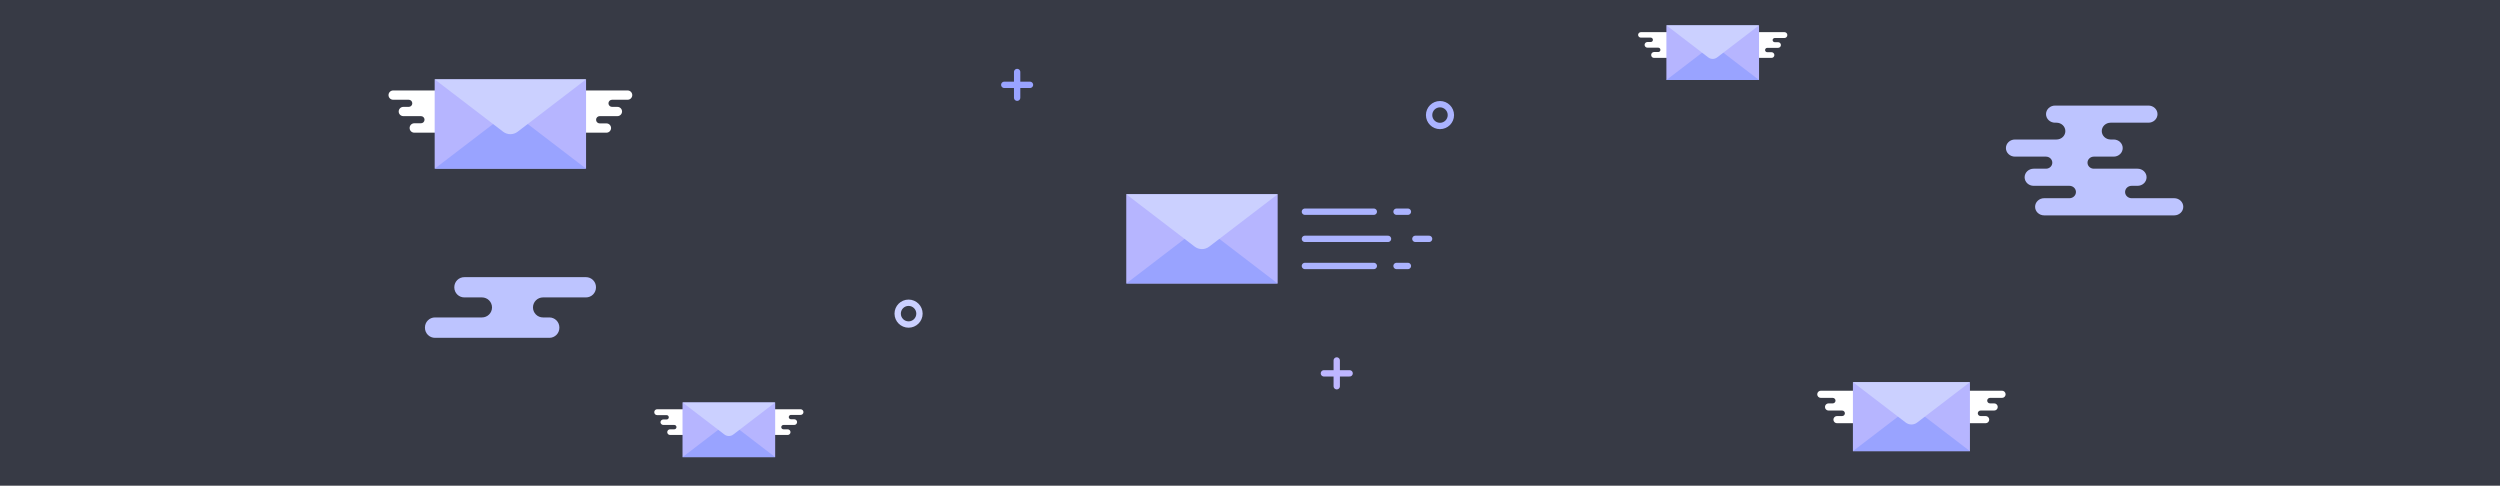 <svg width="592" height="115" viewBox="0 0 592 115" fill="none" xmlns="http://www.w3.org/2000/svg">
<rect x="0" y="0" width="592" height="115" fill="#333333" stroke="none"/>
<rect width="592" height="115" fill="#6078EC" fill-opacity="0.1"/>
<g clip-path="url(#clip0_21162_53533)">
<path d="M340.99 29.83C342.415 29.83 343.57 28.675 343.57 27.25C343.57 25.825 342.415 24.67 340.99 24.67C339.565 24.67 338.41 25.825 338.41 27.25C338.41 28.675 339.565 29.83 340.99 29.83Z" stroke="#ABB3FF" stroke-width="1.5" stroke-linecap="round" stroke-linejoin="round"/>
<path d="M215.15 76.849C216.575 76.849 217.73 75.694 217.73 74.269C217.73 72.845 216.575 71.689 215.15 71.689C213.725 71.689 212.57 72.845 212.57 74.269C212.57 75.694 213.725 76.849 215.15 76.849Z" stroke="#CBD0FF" stroke-width="1.5" stroke-linecap="round" stroke-linejoin="round"/>
<path d="M240.859 17.05V23.14" stroke="#99A3FF" stroke-width="1.5" stroke-linecap="round" stroke-linejoin="round"/>
<path d="M243.899 20.09H237.809" stroke="#99A3FF" stroke-width="1.5" stroke-linecap="round" stroke-linejoin="round"/>
<path d="M316.539 85.359V91.459" stroke="#BEB6FF" stroke-width="1.5" stroke-linecap="round" stroke-linejoin="round"/>
<path d="M319.59 88.41H313.5" stroke="#BEB6FF" stroke-width="1.5" stroke-linecap="round" stroke-linejoin="round"/>
<path d="M302.549 45.98H266.699V67.13H302.549V45.98Z" fill="#B6B5FF"/>
<path d="M302.539 67.13L284.619 53.41L266.699 67.13H302.539Z" fill="#99A3FF"/>
<path d="M266.699 46L282.899 58.4C283.392 58.779 283.997 58.985 284.619 58.985C285.241 58.985 285.846 58.779 286.339 58.4L302.549 46H266.699Z" fill="#CBD0FF"/>
<path d="M141.129 68.059V67.999C141.129 67.371 140.879 66.768 140.435 66.324C139.99 65.879 139.387 65.629 138.759 65.629H109.999C109.683 65.623 109.37 65.679 109.077 65.795C108.783 65.911 108.516 66.085 108.291 66.306C108.065 66.526 107.886 66.79 107.764 67.081C107.642 67.372 107.579 67.684 107.579 67.999V68.089C107.583 68.402 107.649 68.712 107.773 68.999C107.897 69.286 108.076 69.546 108.301 69.764C108.526 69.981 108.792 70.152 109.084 70.266C109.375 70.381 109.686 70.436 109.999 70.429H114.139C114.45 70.429 114.758 70.491 115.046 70.61C115.333 70.729 115.595 70.903 115.815 71.124C116.035 71.344 116.209 71.605 116.328 71.892C116.448 72.18 116.509 72.488 116.509 72.799C116.509 73.428 116.259 74.031 115.815 74.475C115.37 74.92 114.767 75.169 114.139 75.169H102.999C102.37 75.169 101.768 75.419 101.323 75.864C100.879 76.308 100.629 76.911 100.629 77.539V77.629C100.629 78.258 100.879 78.861 101.323 79.305C101.768 79.75 102.37 79.999 102.999 79.999H130.089C130.717 79.999 131.32 79.75 131.765 79.305C132.209 78.861 132.459 78.258 132.459 77.629V77.539C132.459 77.228 132.398 76.92 132.278 76.632C132.159 76.345 131.985 76.084 131.765 75.864C131.545 75.644 131.283 75.469 130.996 75.35C130.708 75.231 130.4 75.169 130.089 75.169H128.569C127.942 75.167 127.342 74.916 126.9 74.472C126.457 74.028 126.209 73.426 126.209 72.799C126.209 72.173 126.457 71.571 126.9 71.127C127.342 70.683 127.942 70.432 128.569 70.429H138.759C139.387 70.429 139.99 70.18 140.435 69.735C140.879 69.291 141.129 68.688 141.129 68.059Z" fill="#BDC4FF"/>
<path d="M309 50.13H325.32" stroke="#ABB3FF" stroke-width="1.5" stroke-linecap="round" stroke-linejoin="round"/>
<path d="M333.389 50.13H330.699" stroke="#ABB3FF" stroke-width="1.5" stroke-linecap="round" stroke-linejoin="round"/>
<path d="M309 56.56H328.68" stroke="#ABB3FF" stroke-width="1.5" stroke-linecap="round" stroke-linejoin="round"/>
<path d="M338.41 56.56H335.16" stroke="#ABB3FF" stroke-width="1.5" stroke-linecap="round" stroke-linejoin="round"/>
<path d="M309 62.98H325.32" stroke="#ABB3FF" stroke-width="1.5" stroke-linecap="round" stroke-linejoin="round"/>
<path d="M333.389 62.98H330.699" stroke="#ABB3FF" stroke-width="1.5" stroke-linecap="round" stroke-linejoin="round"/>
<path d="M149.721 22.52C149.721 22.228 149.605 21.948 149.399 21.742C149.192 21.536 148.913 21.42 148.621 21.42H137.711V31.42H143.601C143.893 31.42 144.172 31.304 144.379 31.098C144.585 30.891 144.701 30.612 144.701 30.32C144.701 30.028 144.585 29.748 144.379 29.542C144.172 29.336 143.893 29.22 143.601 29.22H142.001C141.777 29.22 141.563 29.132 141.403 28.974C141.244 28.817 141.154 28.604 141.151 28.38C141.147 28.266 141.166 28.152 141.207 28.045C141.248 27.939 141.31 27.841 141.389 27.759C141.468 27.677 141.563 27.612 141.669 27.567C141.774 27.523 141.887 27.5 142.001 27.5H146.201C146.493 27.5 146.772 27.384 146.979 27.178C147.185 26.971 147.301 26.692 147.301 26.4C147.301 26.256 147.272 26.113 147.217 25.98C147.162 25.848 147.08 25.727 146.978 25.626C146.876 25.524 146.755 25.444 146.621 25.39C146.488 25.336 146.345 25.309 146.201 25.31H144.931C144.819 25.31 144.709 25.288 144.606 25.245C144.503 25.203 144.409 25.14 144.33 25.061C144.251 24.982 144.188 24.888 144.146 24.785C144.103 24.682 144.081 24.572 144.081 24.46C144.084 24.236 144.174 24.023 144.333 23.865C144.493 23.708 144.707 23.62 144.931 23.62H148.621C148.913 23.62 149.192 23.504 149.399 23.298C149.605 23.091 149.721 22.812 149.721 22.52Z" fill="white"/>
<path d="M92 22.52C92 22.228 92.116 21.948 92.322 21.742C92.528 21.536 92.808 21.42 93.1 21.42H104V31.42H98.11C97.962 31.421 97.816 31.393 97.679 31.336C97.542 31.28 97.418 31.196 97.315 31.091C97.211 30.985 97.13 30.86 97.076 30.722C97.022 30.585 96.996 30.438 97 30.29C97 30.145 97.028 30.002 97.084 29.869C97.139 29.735 97.22 29.614 97.322 29.512C97.424 29.41 97.546 29.329 97.679 29.274C97.812 29.218 97.956 29.19 98.1 29.19H99.69C99.913 29.19 100.126 29.101 100.284 28.944C100.442 28.786 100.53 28.573 100.53 28.35C100.531 28.239 100.511 28.128 100.469 28.025C100.427 27.922 100.366 27.828 100.288 27.75C100.209 27.67 100.116 27.608 100.014 27.565C99.911 27.522 99.801 27.5 99.69 27.5H95.51C95.218 27.5 94.939 27.384 94.732 27.178C94.526 26.971 94.41 26.692 94.41 26.4C94.413 26.11 94.53 25.833 94.736 25.629C94.942 25.424 95.22 25.31 95.51 25.31H96.79C96.901 25.31 97.011 25.288 97.114 25.245C97.216 25.202 97.309 25.139 97.388 25.06C97.466 24.981 97.527 24.887 97.569 24.784C97.611 24.681 97.631 24.571 97.63 24.46C97.63 24.237 97.541 24.023 97.384 23.866C97.226 23.708 97.013 23.62 96.79 23.62H93.1C92.808 23.62 92.528 23.504 92.322 23.298C92.116 23.091 92 22.812 92 22.52Z" fill="white"/>
<path d="M138.78 18.79H102.93V39.94H138.78V18.79Z" fill="#B6B5FF"/>
<path d="M138.781 39.941L120.861 26.23L102.941 39.941H138.781Z" fill="#99A3FF"/>
<path d="M102.93 18.79L119.14 31.19C119.633 31.57 120.237 31.775 120.86 31.775C121.482 31.775 122.087 31.57 122.58 31.19L138.78 18.79H102.93Z" fill="#CBD0FF"/>
<path d="M474.928 93.37C474.928 93.144 474.839 92.928 474.679 92.769C474.52 92.609 474.304 92.519 474.078 92.519H465.648V100.22H470.208C470.432 100.217 470.646 100.126 470.803 99.967C470.96 99.808 471.048 99.593 471.048 99.37C471.048 99.146 470.96 98.931 470.803 98.772C470.646 98.613 470.432 98.522 470.208 98.519H468.998C468.825 98.52 468.659 98.451 468.535 98.33C468.412 98.208 468.341 98.043 468.338 97.87C468.341 97.696 468.412 97.531 468.535 97.409C468.659 97.288 468.825 97.219 468.998 97.219H472.218C472.444 97.219 472.66 97.13 472.819 96.971C472.979 96.811 473.068 96.595 473.068 96.37C473.068 96.144 472.979 95.928 472.819 95.769C472.66 95.609 472.444 95.519 472.218 95.519H471.218C471.046 95.519 470.881 95.451 470.759 95.329C470.637 95.207 470.568 95.042 470.568 94.87C470.568 94.784 470.585 94.7 470.618 94.621C470.651 94.542 470.698 94.47 470.759 94.41C470.819 94.35 470.891 94.302 470.97 94.269C471.049 94.236 471.133 94.219 471.218 94.219H474.068C474.181 94.221 474.293 94.2 474.397 94.158C474.501 94.116 474.596 94.053 474.676 93.974C474.756 93.895 474.819 93.801 474.863 93.697C474.906 93.593 474.928 93.482 474.928 93.37Z" fill="white"/>
<path d="M430.32 93.37C430.32 93.258 430.342 93.147 430.385 93.044C430.428 92.941 430.49 92.847 430.569 92.769C430.648 92.69 430.742 92.627 430.845 92.584C430.948 92.541 431.059 92.519 431.17 92.519H439.6V100.22H435C434.889 100.22 434.778 100.198 434.675 100.155C434.572 100.112 434.478 100.05 434.399 99.971C434.32 99.892 434.258 99.798 434.215 99.695C434.172 99.592 434.15 99.481 434.15 99.37C434.15 99.258 434.172 99.147 434.215 99.044C434.258 98.941 434.32 98.847 434.399 98.769C434.478 98.69 434.572 98.627 434.675 98.584C434.778 98.541 434.889 98.519 435 98.519H436.22C436.393 98.519 436.558 98.451 436.68 98.329C436.802 98.207 436.87 98.042 436.87 97.87C436.87 97.697 436.802 97.532 436.68 97.41C436.558 97.288 436.393 97.219 436.22 97.219H433C432.775 97.219 432.559 97.13 432.399 96.971C432.24 96.811 432.15 96.595 432.15 96.37C432.15 96.144 432.24 95.928 432.399 95.769C432.559 95.609 432.775 95.519 433 95.519H434C434.173 95.519 434.338 95.451 434.46 95.329C434.582 95.207 434.65 95.042 434.65 94.87C434.65 94.784 434.633 94.7 434.601 94.621C434.568 94.542 434.52 94.47 434.46 94.41C434.4 94.35 434.328 94.302 434.249 94.269C434.17 94.236 434.086 94.219 434 94.219H431.15C430.928 94.214 430.717 94.123 430.562 93.964C430.407 93.805 430.32 93.591 430.32 93.37Z" fill="white"/>
<path d="M466.48 90.49H438.77V106.84H466.48V90.49Z" fill="#B6B5FF"/>
<path d="M466.48 106.83L452.62 96.231L438.77 106.83H466.48Z" fill="#99A3FF"/>
<path d="M438.77 90.49L451.29 100.07C451.674 100.361 452.143 100.519 452.625 100.519C453.107 100.519 453.575 100.361 453.96 100.07L466.48 90.49H438.77Z" fill="#CBD0FF"/>
<path d="M423.241 8.279C423.238 8.101 423.165 7.93 423.038 7.805C422.911 7.68 422.739 7.609 422.561 7.609H415.891V13.709H419.491C419.579 13.711 419.668 13.694 419.75 13.661C419.833 13.628 419.908 13.579 419.971 13.517C420.034 13.454 420.084 13.38 420.119 13.298C420.153 13.216 420.171 13.128 420.171 13.039C420.171 12.859 420.099 12.686 419.971 12.559C419.844 12.431 419.671 12.359 419.491 12.359H418.491C418.423 12.361 418.355 12.348 418.292 12.323C418.229 12.298 418.172 12.261 418.124 12.214C418.075 12.166 418.037 12.109 418.01 12.047C417.984 11.984 417.971 11.917 417.971 11.849C417.971 11.711 418.025 11.579 418.123 11.482C418.22 11.384 418.353 11.329 418.491 11.329H421.051C421.228 11.329 421.399 11.259 421.524 11.133C421.65 11.008 421.721 10.837 421.721 10.659C421.721 10.482 421.65 10.311 421.524 10.186C421.399 10.06 421.228 9.989 421.051 9.989H420.261C420.193 9.989 420.126 9.976 420.063 9.95C420.001 9.923 419.944 9.885 419.896 9.836C419.849 9.788 419.812 9.731 419.787 9.668C419.761 9.605 419.749 9.537 419.751 9.469C419.763 9.335 419.828 9.211 419.93 9.123C420.033 9.035 420.166 8.991 420.301 8.999H422.561C422.653 9 422.745 8.981 422.83 8.944C422.916 8.907 422.992 8.854 423.056 8.786C423.12 8.719 423.169 8.639 423.201 8.552C423.233 8.465 423.246 8.372 423.241 8.279Z" fill="white"/>
<path d="M387.898 8.279C387.898 8.191 387.916 8.103 387.95 8.021C387.985 7.939 388.035 7.864 388.098 7.802C388.161 7.74 388.237 7.691 388.319 7.658C388.401 7.624 388.49 7.608 388.578 7.609H395.248V13.709H391.638C391.55 13.706 391.462 13.684 391.382 13.646C391.301 13.608 391.229 13.555 391.17 13.489C391.11 13.423 391.064 13.345 391.035 13.261C391.005 13.177 390.993 13.088 390.998 12.999C390.998 12.821 391.069 12.649 391.194 12.522C391.319 12.395 391.49 12.322 391.668 12.319H392.668C392.736 12.321 392.804 12.309 392.867 12.284C392.93 12.258 392.987 12.221 393.036 12.174C393.084 12.126 393.122 12.069 393.149 12.007C393.175 11.944 393.188 11.877 393.188 11.809C393.188 11.671 393.134 11.539 393.036 11.442C392.939 11.344 392.806 11.289 392.668 11.289H390.108C389.931 11.289 389.76 11.219 389.635 11.093C389.509 10.968 389.438 10.797 389.438 10.619C389.438 10.442 389.509 10.271 389.635 10.146C389.76 10.02 389.931 9.949 390.108 9.949H390.898C390.966 9.949 391.033 9.936 391.096 9.91C391.158 9.883 391.215 9.845 391.263 9.797C391.31 9.748 391.347 9.691 391.373 9.628C391.398 9.565 391.41 9.497 391.408 9.429C391.408 9.293 391.355 9.162 391.26 9.065C391.164 8.968 391.035 8.912 390.898 8.909H388.638C388.548 8.919 388.457 8.91 388.37 8.883C388.283 8.857 388.202 8.812 388.133 8.753C388.064 8.694 388.007 8.622 387.967 8.541C387.927 8.459 387.903 8.37 387.898 8.279Z" fill="white"/>
<path d="M416.542 6H394.602V18.95H416.542V6Z" fill="#B6B5FF"/>
<path d="M416.542 18.95L405.572 10.55L394.602 18.95H416.542Z" fill="#99A3FF"/>
<path d="M394.602 6L404.512 13.59C404.814 13.823 405.185 13.949 405.567 13.949C405.948 13.949 406.319 13.823 406.622 13.59L416.542 6H394.602Z" fill="#CBD0FF"/>
<path d="M190.26 97.59C190.261 97.501 190.245 97.413 190.212 97.331C190.179 97.248 190.13 97.173 190.067 97.11C190.005 97.047 189.931 96.996 189.849 96.962C189.767 96.928 189.679 96.91 189.59 96.91H182.91V103H186.52C186.698 103 186.868 102.93 186.994 102.804C187.12 102.678 187.19 102.508 187.19 102.33C187.19 102.152 187.12 101.982 186.994 101.856C186.868 101.731 186.698 101.66 186.52 101.66H185.52C185.382 101.66 185.25 101.605 185.152 101.508C185.055 101.41 185 101.278 185 101.14C185.003 101.004 185.059 100.874 185.156 100.779C185.253 100.684 185.384 100.63 185.52 100.63H188.08C188.259 100.628 188.429 100.555 188.555 100.427C188.68 100.3 188.75 100.129 188.75 99.95C188.75 99.772 188.68 99.602 188.554 99.476C188.428 99.351 188.258 99.28 188.08 99.28H187.3C187.162 99.28 187.03 99.225 186.932 99.128C186.835 99.03 186.78 98.898 186.78 98.76C186.78 98.692 186.794 98.625 186.82 98.563C186.846 98.5 186.885 98.443 186.933 98.396C186.981 98.349 187.039 98.311 187.102 98.286C187.165 98.261 187.232 98.249 187.3 98.25H189.56C189.65 98.254 189.739 98.24 189.823 98.209C189.908 98.178 189.985 98.13 190.05 98.068C190.115 98.007 190.167 97.933 190.204 97.851C190.24 97.768 190.259 97.68 190.26 97.59Z" fill="white"/>
<path d="M154.931 97.59C154.93 97.501 154.946 97.413 154.979 97.331C155.012 97.248 155.061 97.173 155.124 97.11C155.186 97.047 155.26 96.996 155.342 96.962C155.424 96.928 155.512 96.91 155.601 96.91H162.281V103H158.671C158.493 103 158.323 102.93 158.197 102.804C158.071 102.678 158.001 102.508 158.001 102.33C158.001 102.152 158.071 101.982 158.197 101.856C158.323 101.731 158.493 101.66 158.671 101.66H159.671C159.809 101.66 159.941 101.605 160.039 101.508C160.136 101.41 160.191 101.278 160.191 101.14C160.191 101.072 160.177 101.005 160.151 100.943C160.125 100.88 160.086 100.823 160.038 100.776C159.99 100.728 159.932 100.691 159.869 100.666C159.806 100.641 159.739 100.629 159.671 100.63H157.081C156.909 100.631 156.743 100.566 156.617 100.449C156.491 100.332 156.414 100.172 156.401 100C156.401 99.911 156.419 99.823 156.453 99.741C156.487 99.659 156.537 99.585 156.601 99.523C156.664 99.46 156.739 99.411 156.821 99.378C156.904 99.345 156.992 99.329 157.081 99.33H157.861C157.929 99.33 157.996 99.317 158.058 99.29C158.121 99.264 158.178 99.226 158.225 99.177C158.273 99.129 158.31 99.071 158.335 99.008C158.36 98.945 158.372 98.878 158.371 98.81C158.371 98.675 158.317 98.545 158.222 98.45C158.126 98.354 157.996 98.3 157.861 98.3H155.601C155.509 98.3 155.419 98.282 155.335 98.246C155.251 98.21 155.175 98.156 155.112 98.09C155.05 98.023 155.001 97.945 154.97 97.859C154.939 97.773 154.925 97.681 154.931 97.59Z" fill="white"/>
<path d="M183.561 95.3H161.621V108.25H183.561V95.3Z" fill="#B6B5FF"/>
<path d="M183.561 108.25L172.591 99.85L161.621 108.25H183.561Z" fill="#99A3FF"/>
<path d="M161.621 95.3L171.541 102.89C171.844 103.123 172.214 103.249 172.596 103.249C172.978 103.249 173.349 103.123 173.651 102.89L183.561 95.3H161.621Z" fill="#CBD0FF"/>
</g>
<path d="M503.22 45.469C503.22 45.08 503.383 44.707 503.672 44.432C503.962 44.157 504.355 44.002 504.765 44.002H506.173C506.739 44.002 507.282 43.789 507.683 43.409C508.084 43.029 508.309 42.513 508.309 41.975C508.309 41.438 508.084 40.922 507.683 40.542C507.282 40.161 506.739 39.948 506.173 39.948H495.828C495.63 39.949 495.433 39.913 495.25 39.842C495.067 39.77 494.9 39.665 494.76 39.532C494.62 39.399 494.509 39.241 494.434 39.067C494.359 38.893 494.32 38.707 494.322 38.519C494.322 38.139 494.48 37.776 494.763 37.508C495.045 37.24 495.428 37.089 495.828 37.089H500.523C500.803 37.089 501.081 37.037 501.34 36.935C501.599 36.833 501.835 36.684 502.033 36.495C502.232 36.307 502.389 36.084 502.496 35.838C502.604 35.592 502.659 35.328 502.659 35.062C502.659 34.524 502.434 34.008 502.033 33.628C501.633 33.248 501.089 33.035 500.523 33.035H499.794C499.239 33.032 498.707 32.822 498.315 32.449C497.922 32.076 497.701 31.572 497.698 31.045C497.698 30.517 497.919 30.011 498.312 29.637C498.705 29.264 499.238 29.055 499.794 29.055H508.761C509.042 29.055 509.32 29.002 509.579 28.9C509.838 28.798 510.073 28.649 510.272 28.461C510.47 28.273 510.627 28.049 510.735 27.803C510.842 27.557 510.897 27.294 510.897 27.027C510.897 26.49 510.672 25.974 510.272 25.594C509.871 25.214 509.328 25 508.761 25H486.634C486.068 25 485.525 25.214 485.124 25.594C484.724 25.974 484.498 26.49 484.498 27.027C484.498 27.294 484.554 27.557 484.661 27.803C484.768 28.049 484.926 28.273 485.124 28.461C485.322 28.649 485.558 28.798 485.817 28.9C486.076 29.002 486.354 29.055 486.634 29.055H486.979C487.535 29.055 488.068 29.264 488.461 29.637C488.855 30.011 489.075 30.517 489.075 31.045C489.075 31.572 488.855 32.078 488.461 32.452C488.068 32.825 487.535 33.035 486.979 33.035H477.136C476.569 33.035 476.026 33.248 475.626 33.628C475.225 34.008 475 34.524 475 35.062C475 35.328 475.055 35.592 475.163 35.838C475.27 36.084 475.427 36.307 475.626 36.495C475.824 36.684 476.059 36.833 476.319 36.935C476.578 37.037 476.855 37.089 477.136 37.089H484.479C484.878 37.089 485.261 37.24 485.544 37.508C485.826 37.776 485.985 38.139 485.985 38.519C485.987 38.892 485.835 39.251 485.561 39.519C485.286 39.786 484.912 39.941 484.518 39.948H481.565C481.285 39.948 481.007 40 480.748 40.102C480.489 40.204 480.253 40.353 480.055 40.542C479.857 40.73 479.699 40.953 479.592 41.199C479.485 41.445 479.429 41.709 479.429 41.975C479.429 42.513 479.654 43.029 480.055 43.409C480.456 43.789 480.999 44.002 481.565 44.002H490.04C490.45 44.002 490.843 44.157 491.133 44.432C491.423 44.707 491.585 45.08 491.585 45.469C491.585 45.858 491.423 46.231 491.133 46.506C490.843 46.782 490.45 46.936 490.04 46.936H484.046C483.478 46.938 482.935 47.154 482.535 47.536C482.134 47.917 481.91 48.434 481.91 48.973C481.91 49.51 482.135 50.026 482.535 50.406C482.936 50.786 483.479 51 484.046 51H514.864C515.431 51 515.974 50.786 516.374 50.406C516.775 50.026 517 49.51 517 48.973C517 48.434 516.775 47.917 516.375 47.536C515.975 47.154 515.431 46.938 514.864 46.936H504.765C504.562 46.936 504.361 46.898 504.174 46.824C503.986 46.751 503.816 46.643 503.672 46.506C503.529 46.37 503.415 46.209 503.337 46.031C503.26 45.853 503.22 45.662 503.22 45.469Z" fill="#BDC4FF"/>
<defs>
<clipPath id="clip0_21162_53533">
<rect width="387.28" height="102.25" fill="white" transform="translate(92 6)"/>
</clipPath>
</defs>
</svg>
